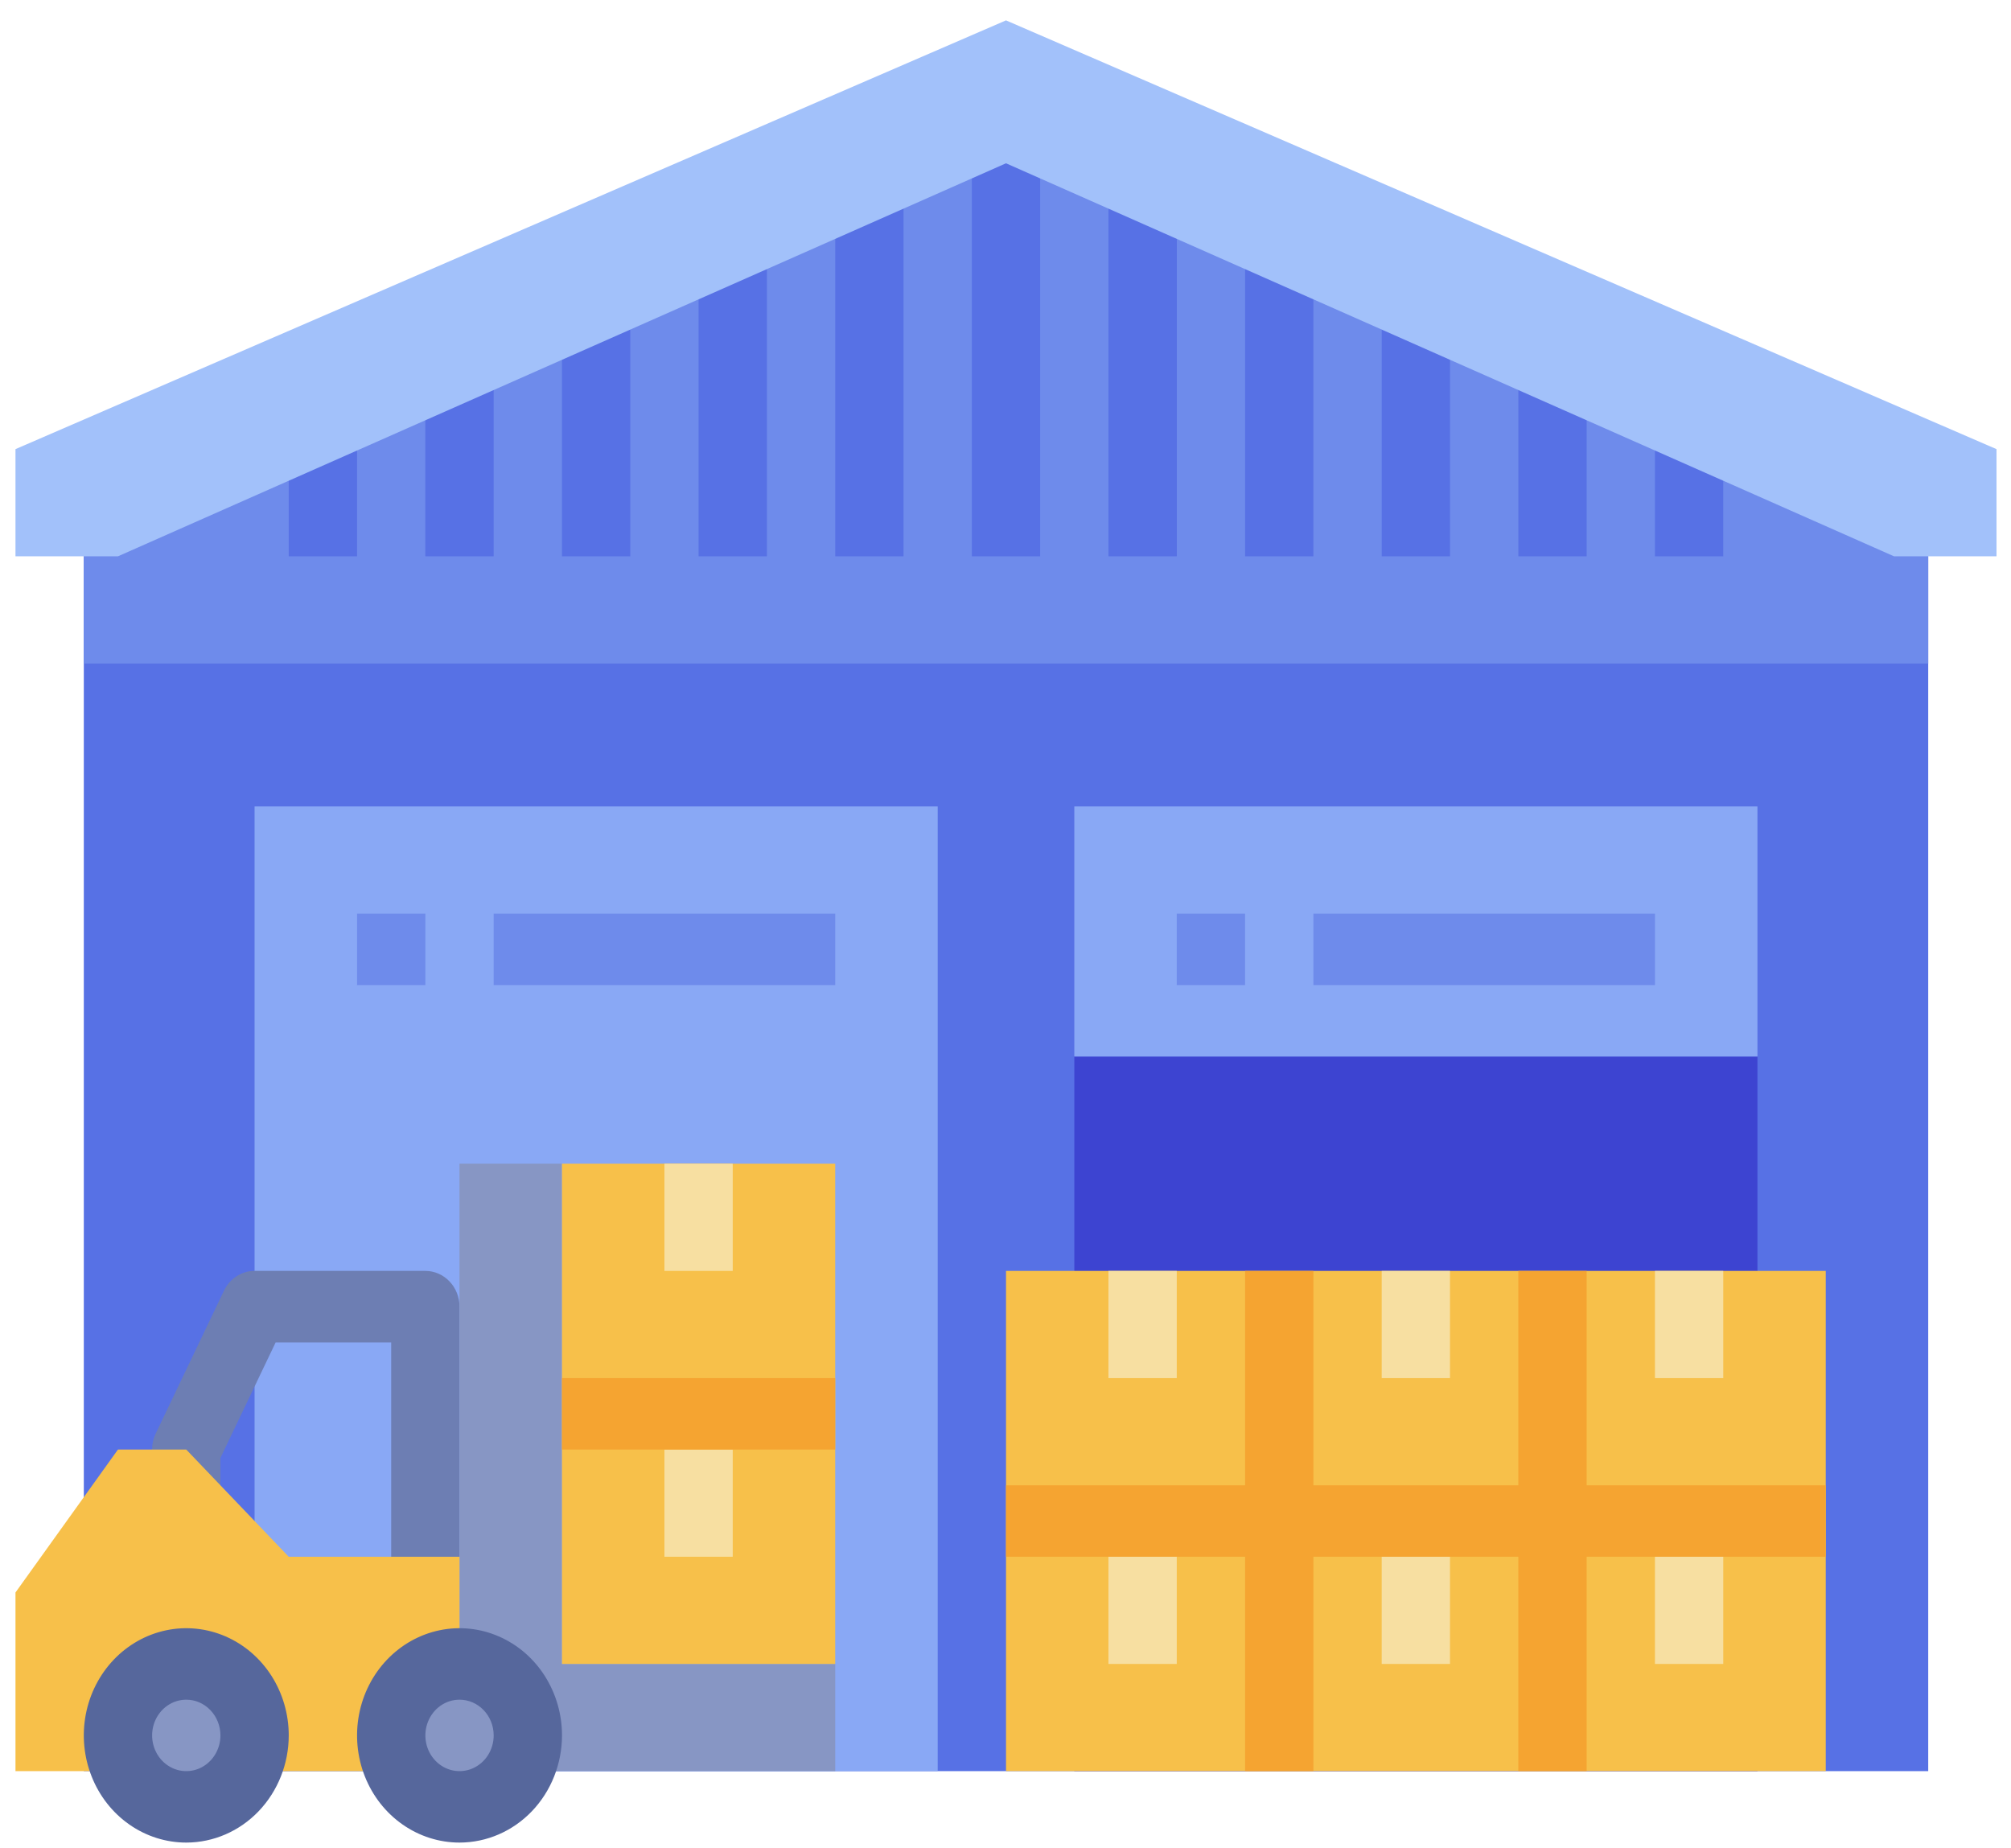 <svg width="86" height="79" viewBox="0 0 86 79" fill="none" xmlns="http://www.w3.org/2000/svg">
<path d="M3.584 75.73V22.259L43.022 3.927L82.46 22.259V75.73H3.584Z" fill="#5771E5"/>
<path d="M10.887 34.481H40.1V75.73H10.887V34.481Z" fill="#89A8F5"/>
<path d="M19.65 66.563H16.729V57.397H11.789L9.425 62.341V66.563H6.504V61.98C6.504 61.743 6.557 61.509 6.658 61.297L9.579 55.186C9.701 54.932 9.887 54.719 10.118 54.569C10.349 54.42 10.615 54.341 10.886 54.341H18.189C18.577 54.341 18.948 54.502 19.222 54.789C19.496 55.075 19.65 55.464 19.65 55.869V66.563Z" fill="#6D7EB3"/>
<path d="M45.943 45.175H75.157V75.73H45.943V45.175Z" fill="#3D44D1"/>
<path d="M82.46 28.37H3.584V22.259L43.022 3.927L82.46 22.259V28.37Z" fill="#6E8BEB"/>
<path d="M19.65 71.147H35.718V75.73H19.65V71.147Z" fill="#8796C4"/>
<path d="M19.65 49.758H24.032V74.202H19.65V49.758Z" fill="#8796C4"/>
<path d="M24.033 60.453H35.718V71.147H24.033V60.453Z" fill="#F7C04A"/>
<path d="M28.414 61.98H31.335V66.563H28.414V61.98Z" fill="#F7DFA1"/>
<path d="M43.022 65.036H54.707V75.73H43.022V65.036Z" fill="#F7C04A"/>
<path d="M47.402 66.564H50.324V71.147H47.402V66.564Z" fill="#F7DFA1"/>
<path d="M54.707 65.036H66.392V75.73H54.707V65.036Z" fill="#F7C04A"/>
<path d="M59.088 66.564H62.009V71.147H59.088V66.564Z" fill="#F7DFA1"/>
<path d="M66.393 65.036H78.078V75.73H66.393V65.036Z" fill="#F7C04A"/>
<path d="M70.773 66.564H73.695V71.147H70.773V66.564Z" fill="#F7DFA1"/>
<path d="M43.022 54.341H54.707V65.035H43.022V54.341Z" fill="#F7C04A"/>
<path d="M47.402 54.341H50.324V58.925H47.402V54.341Z" fill="#F7DFA1"/>
<path d="M54.707 54.341H66.392V65.035H54.707V54.341Z" fill="#F7C04A"/>
<path d="M59.088 54.341H62.009V58.925H59.088V54.341Z" fill="#F7DFA1"/>
<path d="M66.393 54.341H78.078V65.035H66.393V54.341Z" fill="#F7C04A"/>
<path d="M70.773 54.341H73.695V58.925H70.773V54.341Z" fill="#F7DFA1"/>
<path d="M24.033 49.758H35.718V60.452H24.033V49.758Z" fill="#F7C04A"/>
<path d="M28.414 49.758H31.335V54.342H28.414V49.758Z" fill="#F7DFA1"/>
<path d="M45.943 34.481H75.157V45.175H45.943V34.481Z" fill="#89A8F5"/>
<path d="M50.324 39.065H53.245V42.12H50.324V39.065Z" fill="#6E8BEB"/>
<path d="M56.168 39.065H70.775V42.12H56.168V39.065Z" fill="#6E8BEB"/>
<path d="M15.27 39.065H18.191V42.12H15.27V39.065Z" fill="#6E8BEB"/>
<path d="M21.111 39.065H35.718V42.12H21.111V39.065Z" fill="#6E8BEB"/>
<path d="M41.56 6.982H44.482V23.787H41.56V6.982Z" fill="#5771E5"/>
<path d="M35.719 8.51H38.64V23.787H35.719V8.51Z" fill="#5771E5"/>
<path d="M47.404 8.51H50.326V23.787H47.404V8.51Z" fill="#5771E5"/>
<path d="M29.875 10.038H32.796V23.787H29.875V10.038Z" fill="#5771E5"/>
<path d="M24.033 13.093H26.954V23.787H24.033V13.093Z" fill="#5771E5"/>
<path d="M18.189 16.148H21.111V23.787H18.189V16.148Z" fill="#5771E5"/>
<path d="M12.348 17.676H15.269V23.787H12.348V17.676Z" fill="#5771E5"/>
<path d="M53.246 10.038H56.167V23.787H53.246V10.038Z" fill="#5771E5"/>
<path d="M59.088 13.093H62.009V23.787H59.088V13.093Z" fill="#5771E5"/>
<path d="M64.932 16.148H67.853V23.787H64.932V16.148Z" fill="#5771E5"/>
<path d="M70.773 17.676H73.695V23.787H70.773V17.676Z" fill="#5771E5"/>
<path d="M43.021 6.982L80.998 23.787H85.38V19.204L43.021 0.871L0.662 19.204V23.787H5.044L43.021 6.982Z" fill="#A2C1FA"/>
<path d="M67.853 63.508V54.341H64.931V63.508H56.167V54.341H53.246V63.508H43.022V66.563H53.246V75.73H56.167V66.563H64.931V75.73H67.853V66.563H78.077V63.508H67.853Z" fill="#F5A431"/>
<path d="M24.033 58.925H35.718V61.98H24.033V58.925Z" fill="#F5A431"/>
<path d="M0.662 75.73V68.091L5.044 61.98H7.965L12.347 66.563H19.651V75.73H0.662Z" fill="#F7C04A"/>
<path d="M7.964 77.257C9.578 77.257 10.886 75.889 10.886 74.202C10.886 72.514 9.578 71.147 7.964 71.147C6.351 71.147 5.043 72.514 5.043 74.202C5.043 75.889 6.351 77.257 7.964 77.257Z" fill="#8796C4"/>
<path d="M7.966 78.785C7.099 78.785 6.252 78.517 5.531 78.013C4.811 77.51 4.249 76.794 3.918 75.956C3.586 75.119 3.499 74.197 3.668 73.308C3.837 72.419 4.255 71.603 4.867 70.962C5.48 70.321 6.261 69.884 7.111 69.707C7.961 69.53 8.842 69.621 9.643 69.968C10.444 70.315 11.128 70.902 11.61 71.656C12.091 72.41 12.348 73.296 12.348 74.202C12.347 75.417 11.884 76.582 11.063 77.442C10.242 78.301 9.128 78.784 7.966 78.785ZM7.966 72.675C7.677 72.675 7.395 72.764 7.154 72.932C6.914 73.1 6.727 73.338 6.616 73.618C6.506 73.897 6.477 74.204 6.533 74.5C6.59 74.797 6.729 75.069 6.933 75.283C7.137 75.496 7.398 75.642 7.681 75.701C7.964 75.76 8.258 75.729 8.525 75.614C8.792 75.498 9.02 75.302 9.18 75.051C9.341 74.8 9.427 74.504 9.427 74.202C9.426 73.797 9.272 73.409 8.998 73.123C8.724 72.836 8.353 72.675 7.966 72.675Z" fill="#56679C"/>
<path d="M19.652 77.257C21.265 77.257 22.573 75.889 22.573 74.202C22.573 72.514 21.265 71.147 19.652 71.147C18.038 71.147 16.73 72.514 16.73 74.202C16.73 75.889 18.038 77.257 19.652 77.257Z" fill="#8796C4"/>
<path d="M19.651 78.785C18.785 78.785 17.938 78.517 17.217 78.013C16.496 77.51 15.935 76.794 15.603 75.956C15.271 75.119 15.185 74.197 15.354 73.308C15.523 72.419 15.94 71.603 16.553 70.962C17.166 70.321 17.947 69.884 18.797 69.707C19.647 69.53 20.528 69.621 21.328 69.968C22.129 70.315 22.814 70.902 23.295 71.656C23.776 72.41 24.034 73.296 24.034 74.202C24.032 75.417 23.57 76.582 22.749 77.442C21.927 78.301 20.813 78.784 19.651 78.785ZM19.651 72.675C19.363 72.675 19.08 72.764 18.84 72.932C18.6 73.1 18.413 73.338 18.302 73.618C18.192 73.897 18.163 74.204 18.219 74.5C18.275 74.797 18.414 75.069 18.619 75.283C18.823 75.496 19.083 75.642 19.367 75.701C19.65 75.76 19.944 75.729 20.21 75.614C20.477 75.498 20.706 75.302 20.866 75.051C21.026 74.8 21.112 74.504 21.112 74.202C21.112 73.797 20.958 73.409 20.684 73.123C20.41 72.836 20.039 72.675 19.651 72.675Z" fill="#56679C"/>
</svg>
